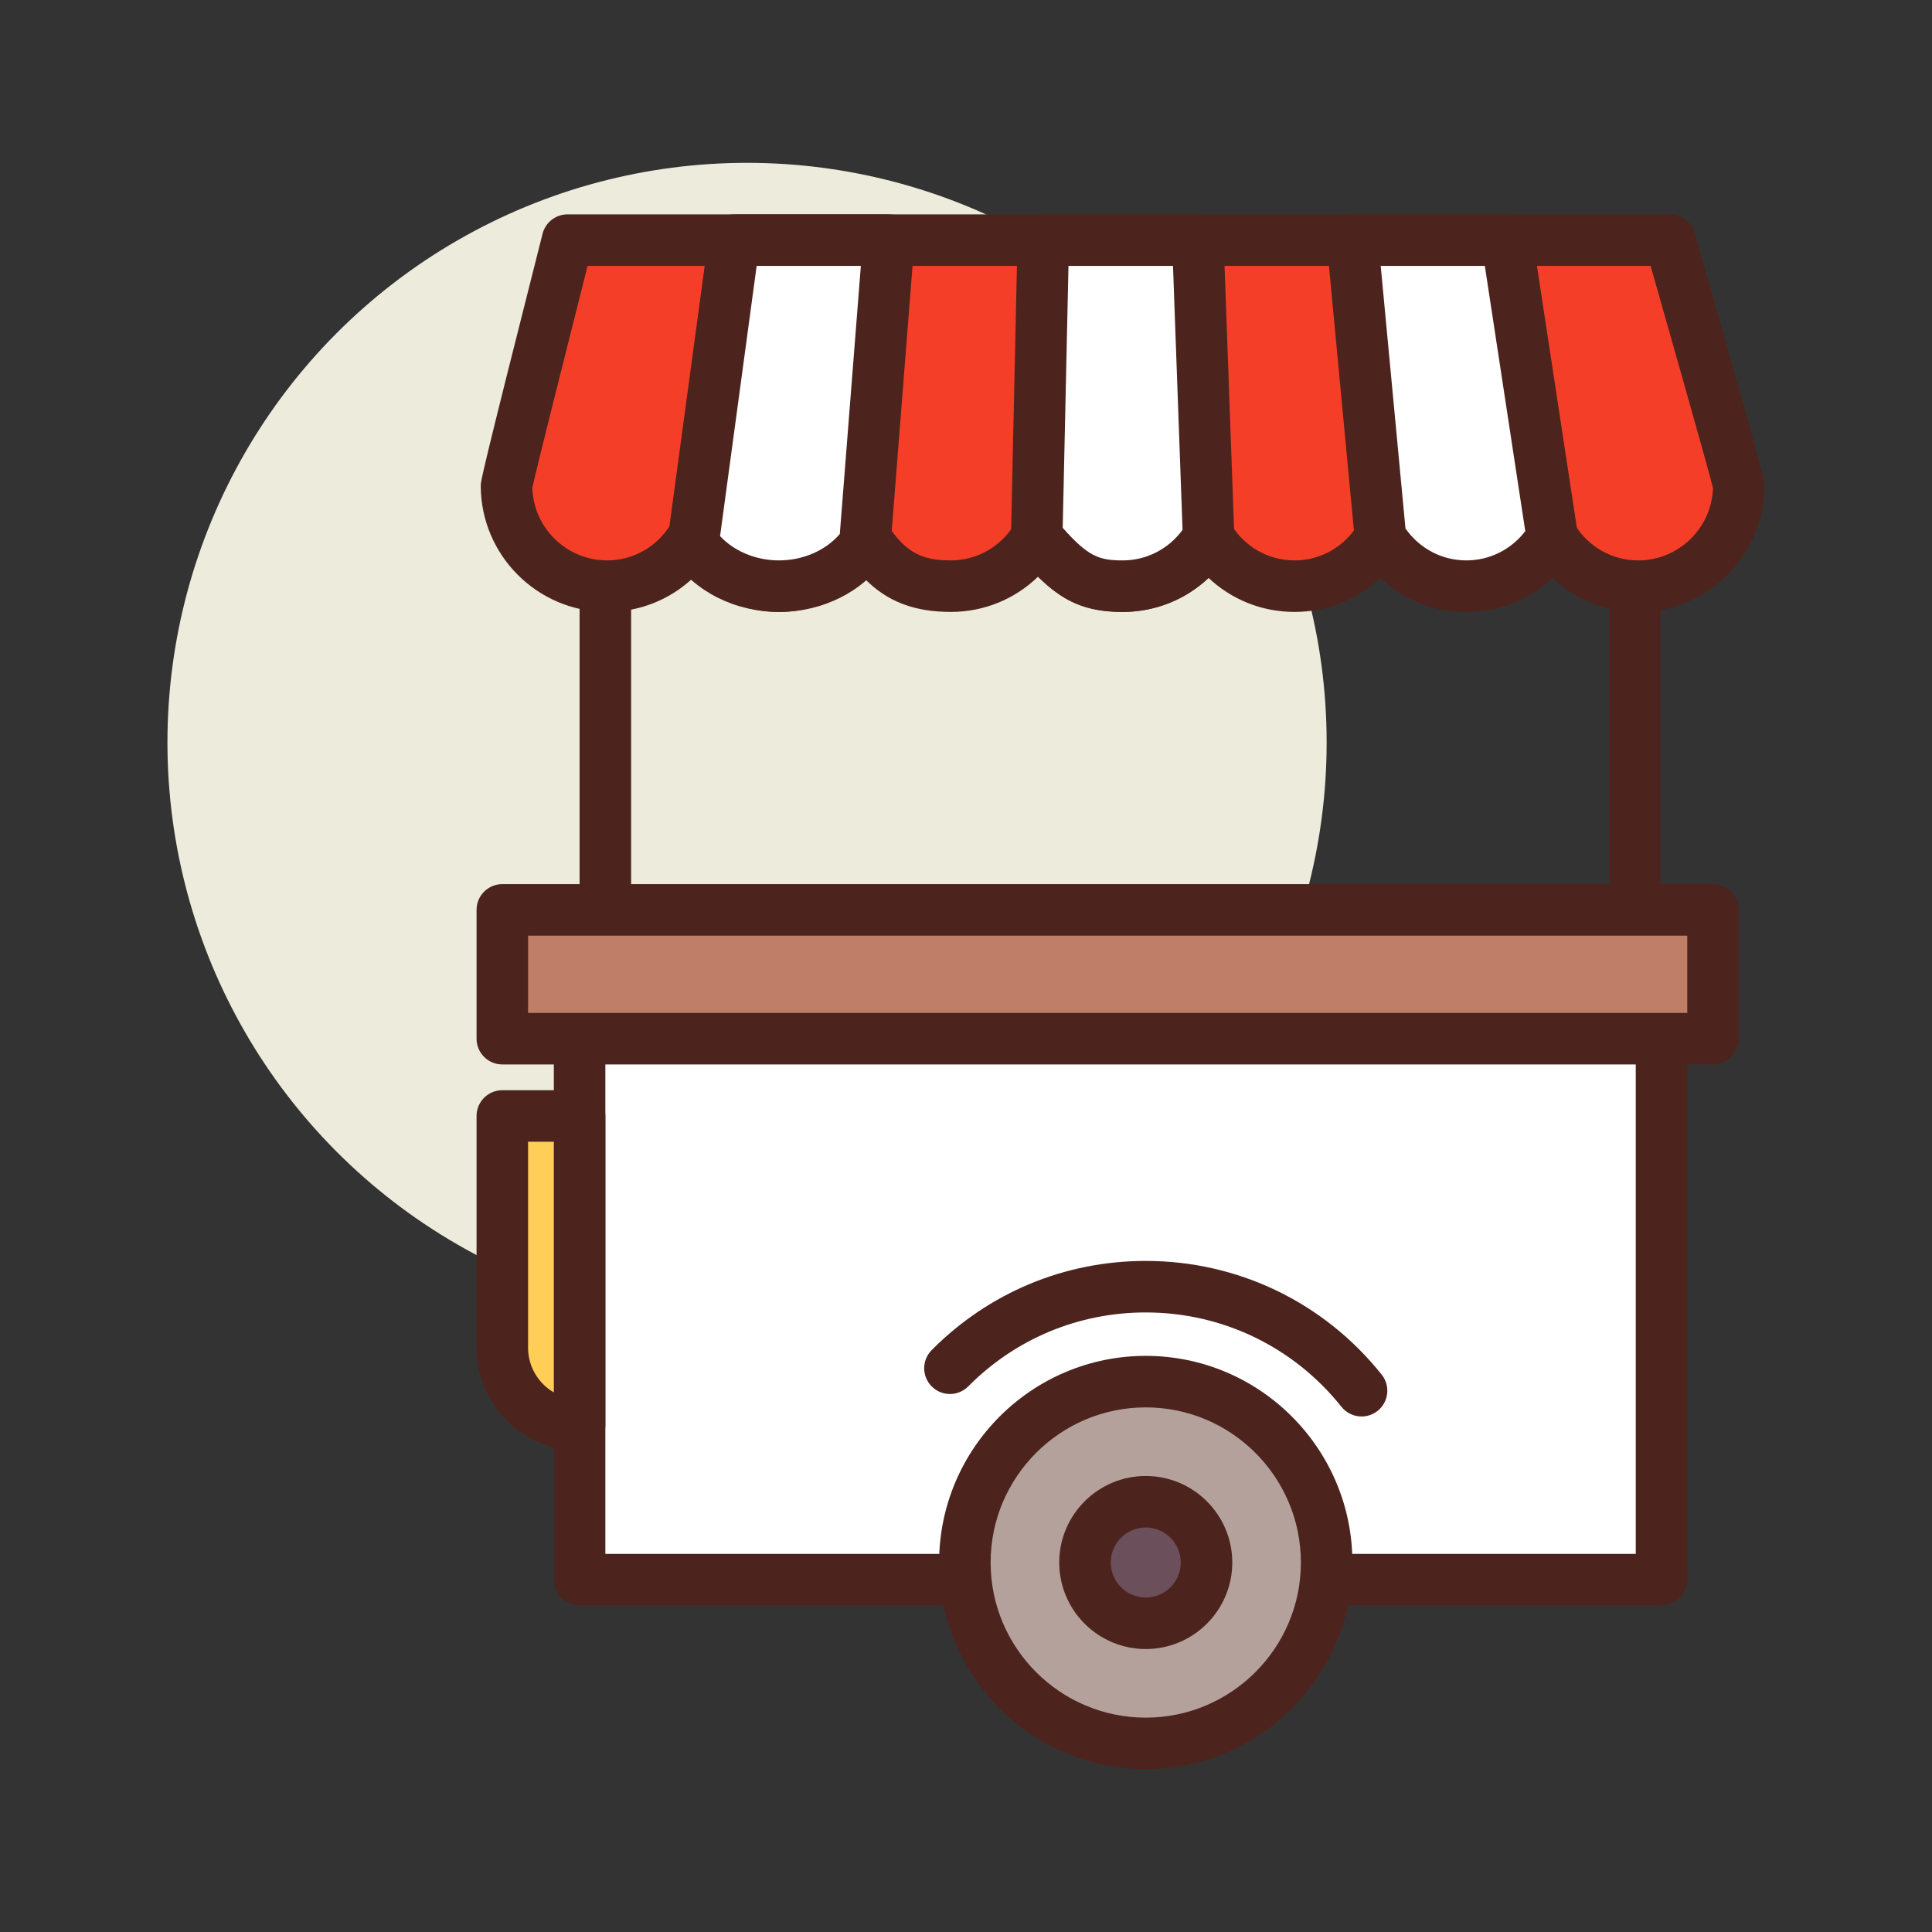 <svg id="hotdog_x5F_vendor" enable-background="new 0 0 300 300" height="512" viewBox="0 0 300 300" width="512" xmlns="http://www.w3.org/2000/svg"><rect x="0" y="0" width="300" height="300" fill="#333333" stroke="none"/><circle cx="116" cy="115.286" fill="#edebdc" r="90"/><path d="m90 153.286h168v92h-168z" fill="#fff"/><path d="m258 249.286h-168c-2.209 0-4-1.791-4-4v-92c0-2.209 1.791-4 4-4h168c2.209 0 4 1.791 4 4v92c0 2.209-1.791 4-4 4zm-164-8h160v-84h-160z" fill="#4c241d"/><circle cx="177.912" cy="242.626" fill="#b5a19c" r="28.088"/><path d="m177.912 274.714c-17.693 0-32.088-14.395-32.088-32.088s14.395-32.088 32.088-32.088 32.088 14.395 32.088 32.088-14.395 32.088-32.088 32.088zm0-56.176c-13.281 0-24.088 10.807-24.088 24.088s10.807 24.088 24.088 24.088 24.088-10.807 24.088-24.088-10.807-24.088-24.088-24.088z" fill="#4c241d"/><circle cx="177.912" cy="242.626" fill="#6b4f5b" r="9.435"/><path d="m177.912 256.062c-7.408 0-13.436-6.027-13.436-13.436s6.027-13.436 13.436-13.436 13.436 6.027 13.436 13.436-6.028 13.436-13.436 13.436zm0-18.872c-2.998 0-5.436 2.438-5.436 5.436s2.438 5.436 5.436 5.436 5.436-2.438 5.436-5.436-2.438-5.436-5.436-5.436z" fill="#4c241d"/><path d="m211.424 219.95c-1.176 0-2.34-.516-3.129-1.506-7.422-9.309-18.496-14.648-30.383-14.648-10.43 0-20.219 4.078-27.564 11.482-1.555 1.566-4.09 1.578-5.656.023-1.568-1.557-1.58-4.088-.023-5.656 8.859-8.932 20.666-13.85 33.244-13.85 14.336 0 27.689 6.438 36.637 17.66 1.377 1.729 1.094 4.244-.633 5.621-.737.589-1.618.874-2.493.874z" fill="#4c241d"/><path d="m90 221.286c-6.627 0-12-5.373-12-12v-36h12z" fill="#ffce56"/><g fill="#4c241d"><path d="m90 225.286c-8.822 0-16-7.178-16-16v-36c0-2.209 1.791-4 4-4h12c2.209 0 4 1.791 4 4v48c0 2.209-1.791 4-4 4zm-8-48v32c0 2.955 1.611 5.541 4 6.926v-38.926z"/><path d="m94 145.286c-2.209 0-4-1.791-4-4v-56c0-2.209 1.791-4 4-4s4 1.791 4 4v56c0 2.209-1.791 4-4 4z"/><path d="m253.846 144.628c-2.209 0-4-1.791-4-4v-60.223c0-2.209 1.791-4 4-4s4 1.791 4 4v60.223c0 2.209-1.791 4-4 4z"/></g><path d="m259.32 37.286h-171.193s-9.475 37.386-9.475 38.108c0 8.629 6.995 15.625 15.625 15.625 5.682 0 10.607-3.064 13.342-7.599 2.735 4.535 7.66 7.599 13.341 7.599 5.682 0 10.607-3.064 13.342-7.599 3.698 5.866 7.66 7.599 13.341 7.599 5.682 0 10.607-3.064 13.342-7.599 5.015 5.866 7.66 7.599 13.341 7.599 5.682 0 10.607-3.064 13.342-7.599 2.735 4.535 7.66 7.599 13.341 7.599 5.682 0 10.607-3.064 13.342-7.599 2.735 4.535 7.66 7.599 13.341 7.599 5.682 0 10.607-3.064 13.342-7.599 2.735 4.535 7.66 7.599 13.342 7.599 8.629 0 15.625-6.996 15.625-15.625-.001-.722-10.681-38.108-10.681-38.108z" fill="#f53e28"/><path d="m254.375 95.019c-5.053 0-9.766-1.91-13.342-5.277-3.576 3.367-8.289 5.277-13.342 5.277-5.051 0-9.766-1.912-13.34-5.279-3.576 3.367-8.289 5.279-13.342 5.279s-9.766-1.912-13.342-5.279c-3.576 3.367-8.289 5.279-13.342 5.279-5.842 0-9.334-1.715-13.143-5.469-3.598 3.486-8.395 5.469-13.541 5.469-5.664 0-9.895-1.598-13.422-5.203-3.566 3.32-8.246 5.203-13.262 5.203-5.051 0-9.766-1.912-13.34-5.279-3.576 3.367-8.291 5.279-13.342 5.279-10.82 0-19.625-8.805-19.625-19.625 0-.627 0-1.219 9.598-39.09.449-1.775 2.047-3.018 3.877-3.018h171.195c1.785 0 3.355 1.184 3.846 2.9 10.834 37.926 10.834 38.493 10.834 39.208 0 10.82-8.805 19.625-19.625 19.625zm-13.342-15.598c1.402 0 2.701.734 3.426 1.934 2.139 3.547 5.846 5.664 9.916 5.664 6.279 0 11.41-5.004 11.619-11.232-.738-2.971-5.953-21.391-9.691-34.5h-165.063c-3.428 13.551-7.975 31.652-8.582 34.449.182 6.252 5.324 11.283 11.619 11.283 4.068 0 7.775-2.117 9.916-5.666.725-1.199 2.023-1.934 3.426-1.934 1.402 0 2.701.734 3.426 1.936 2.139 3.547 5.846 5.664 9.914 5.664 4.07 0 7.777-2.117 9.916-5.664.717-1.189 1.998-1.922 3.387-1.936h.039c1.373 0 2.65.703 3.383 1.867 3.039 4.818 5.846 5.732 9.959 5.732 4.07 0 7.777-2.117 9.916-5.664.664-1.102 1.816-1.816 3.096-1.922 1.301-.107 2.535.41 3.371 1.387 4.674 5.469 6.305 6.199 10.301 6.199 4.07 0 7.777-2.117 9.916-5.664 1.449-2.402 5.402-2.402 6.852 0 2.139 3.547 5.846 5.664 9.916 5.664s7.777-2.117 9.916-5.664c1.449-2.402 5.402-2.402 6.852 0 2.139 3.547 5.846 5.664 9.914 5.664 4.07 0 7.777-2.117 9.916-5.664.723-1.199 2.022-1.933 3.424-1.933z" fill="#4c241d"/><path d="m160.985 83.42c5.015 5.866 7.66 7.599 13.341 7.599 5.682 0 10.607-3.064 13.342-7.599l-1.668-46.134h-24z" fill="#fff"/><path d="m174.326 95.019c-7.434 0-11.062-2.777-16.383-9-.639-.748-.98-1.705-.959-2.688l1.016-46.133c.049-2.174 1.824-3.912 4-3.912h24c2.152 0 3.92 1.703 3.998 3.855l1.668 46.133c.027.777-.172 1.545-.572 2.209-3.6 5.971-9.867 9.536-16.768 9.536zm-9.308-13.059c3.938 4.434 5.609 5.059 9.309 5.059 3.701 0 7.104-1.752 9.299-4.738l-1.482-40.994h-16.23z" fill="#4c241d"/><path d="m214.351 83.42c2.735 4.535 7.66 7.599 13.341 7.599 5.682 0 10.607-3.064 13.342-7.599l-7.034-46.134h-24z" fill="#fff"/><path d="m227.691 95.019c-6.898 0-13.166-3.564-16.766-9.535-.311-.514-.5-1.092-.557-1.689l-4.352-46.133c-.105-1.121.266-2.234 1.023-3.066.758-.834 1.832-1.309 2.959-1.309h24c1.977 0 3.656 1.443 3.955 3.396l7.033 46.135c.141.926-.047 1.869-.529 2.67-3.6 5.968-9.867 9.531-16.766 9.531zm-9.449-12.952c2.188 3.115 5.66 4.951 9.449 4.951 3.621 0 6.953-1.676 9.152-4.541l-6.279-41.191h-16.17z" fill="#4c241d"/><path d="m134.302 84.405c-2.735 3.947-7.66 6.614-13.342 6.614s-10.607-2.667-13.341-6.614l6.381-47.119h24z" fill="#fff"/><path d="m120.959 95.019c-6.797 0-13.012-3.115-16.629-8.336-.568-.82-.809-1.824-.674-2.814l6.381-47.119c.268-1.982 1.961-3.463 3.963-3.463h24c1.115 0 2.18.465 2.938 1.285.756.818 1.137 1.916 1.051 3.027l-3.699 47.119c-.057.705-.297 1.383-.699 1.965-3.618 5.22-9.835 8.336-16.632 8.336zm-9.147-11.77c2.195 2.354 5.572 3.77 9.146 3.77 3.74 0 7.268-1.551 9.447-4.104l3.268-41.629h-16.18zm22.489 1.156h.039z" fill="#4c241d"/><path d="m78 141.286h188v20h-188z" fill="#bf7e68"/><path d="m266 165.286h-188c-2.209 0-4-1.791-4-4v-20c0-2.209 1.791-4 4-4h188c2.209 0 4 1.791 4 4v20c0 2.209-1.791 4-4 4zm-184-8h180v-12h-180z" fill="#4c241d"/></svg>